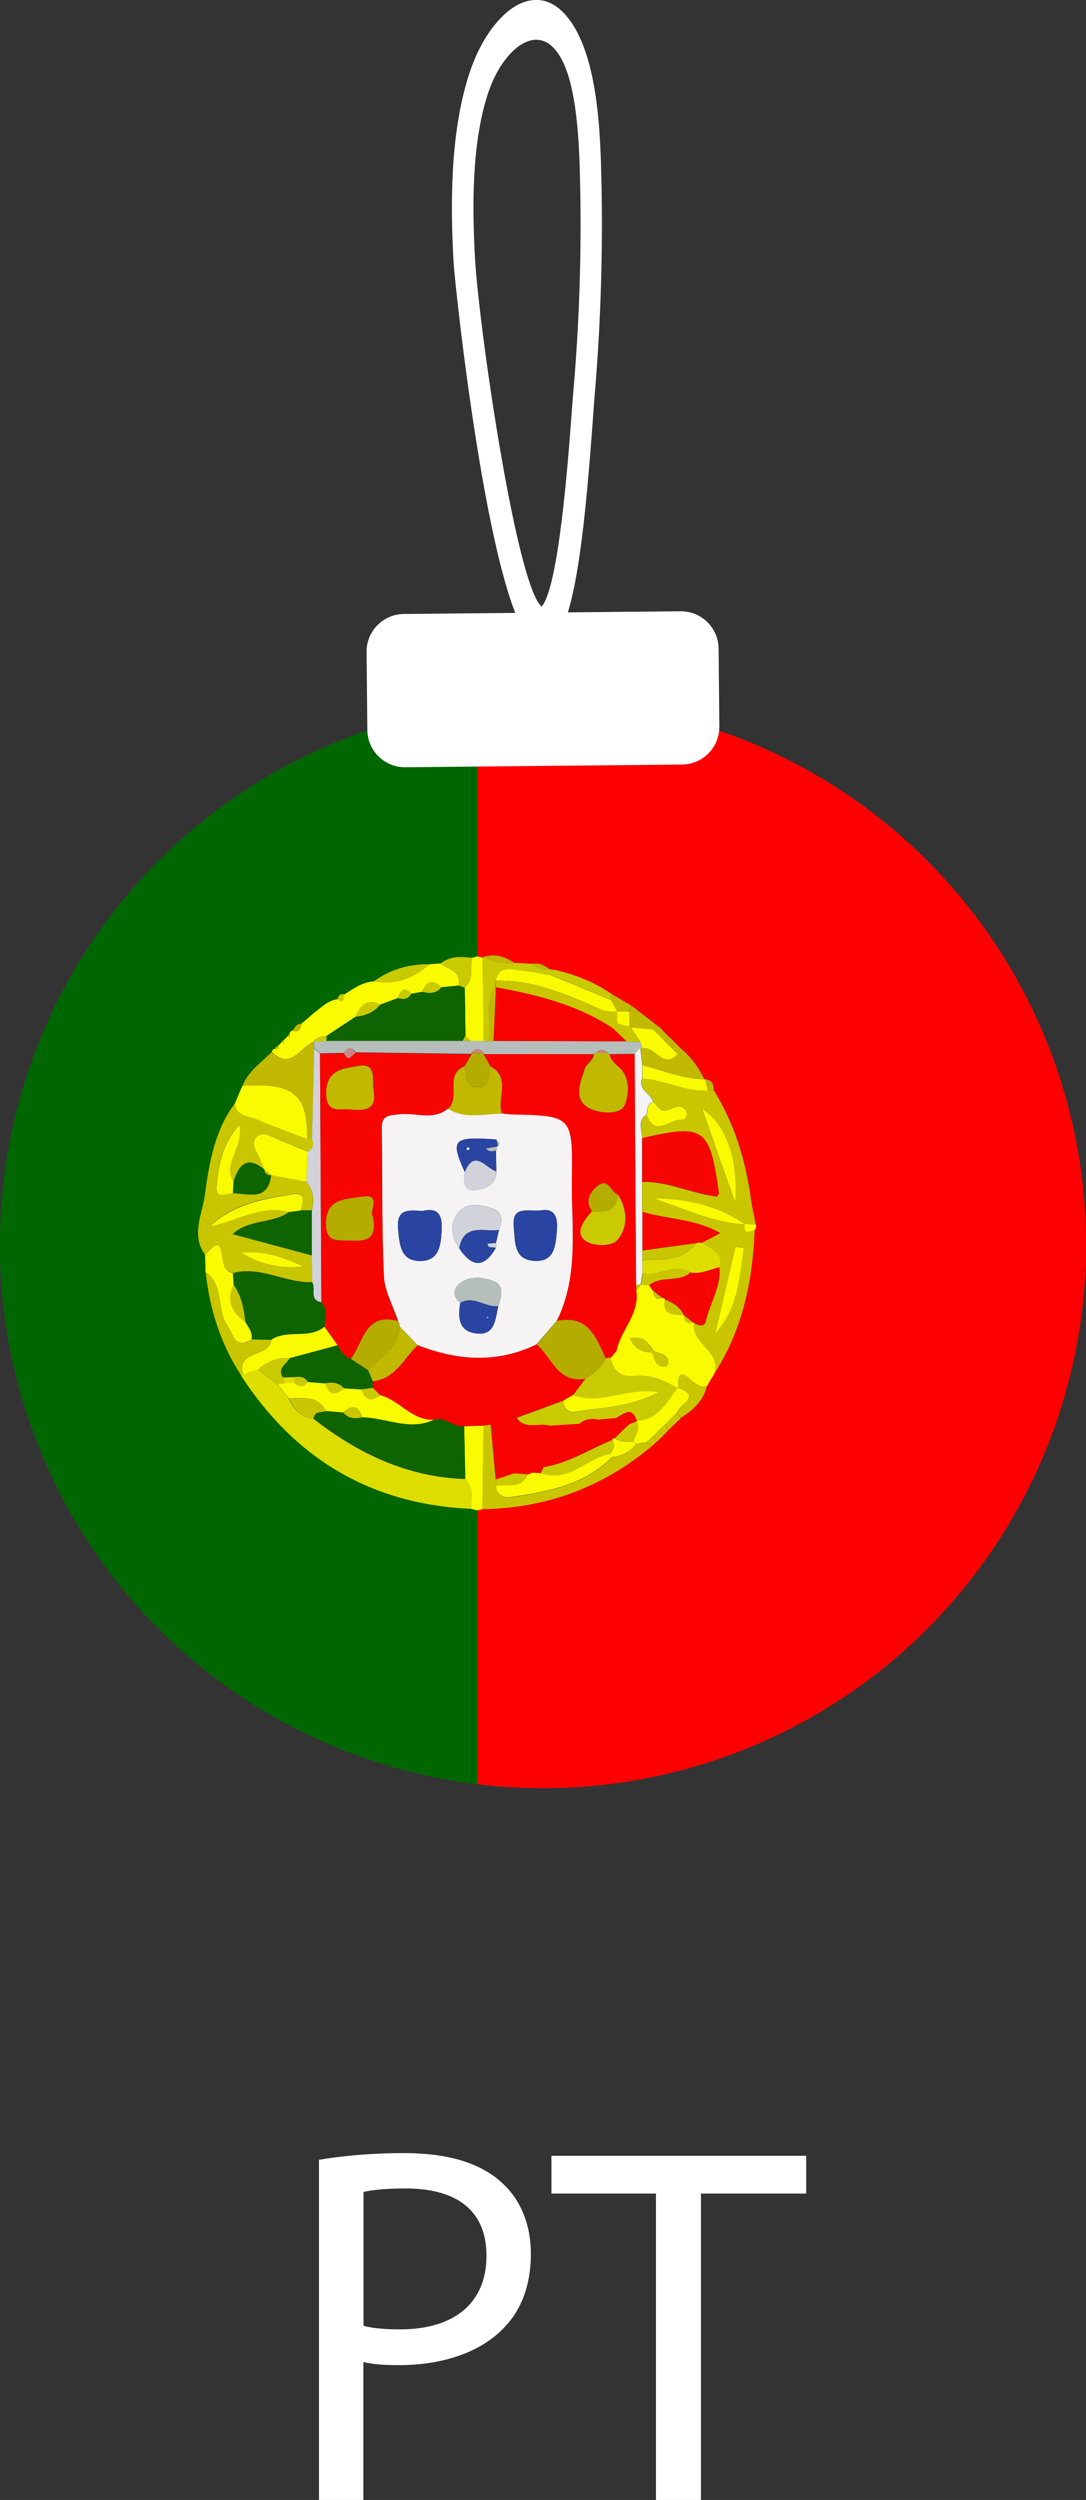 <?xml version="1.0" encoding="UTF-8"?>
<svg id="Calque_2" data-name="Calque 2" xmlns="http://www.w3.org/2000/svg" xmlns:xlink="http://www.w3.org/1999/xlink" viewBox="0 0 76.57 176.14">
  <rect x="0" y="0" width="76.57" height="176.14" fill="#333333" stroke="none"/>
  <defs>
    <style>
      .cls-1 {
        fill: #0d6400;
      }

      .cls-1, .cls-2, .cls-3, .cls-4, .cls-5, .cls-6, .cls-7, .cls-8, .cls-9, .cls-10, .cls-11, .cls-12, .cls-13, .cls-14, .cls-15, .cls-16, .cls-17, .cls-18 {
        stroke-width: 0px;
      }

      .cls-2 {
        fill: #fbfb00;
      }

      .cls-3 {
        fill: #c1b900;
      }

      .cls-4 {
        fill: #f5f3f4;
      }

      .cls-5 {
        fill: #dd0;
      }

      .cls-6 {
        fill: #caca02;
      }

      .cls-7 {
        fill: #fff;
      }

      .cls-8 {
        fill: #060;
      }

      .cls-9 {
        fill: #d08485;
      }

      .cls-19, .cls-14 {
        fill: #32544f;
      }

      .cls-10 {
        fill: #2a44a1;
      }

      .cls-11 {
        fill: #b6bebb;
      }

      .cls-12 {
        fill: #fe0000;
      }

      .cls-20 {
        clip-path: url(#clippath);
      }

      .cls-13 {
        fill: #c9c600;
      }

      .cls-15 {
        fill: #b5ac00;
      }

      .cls-16 {
        fill: #f80201;
      }

      .cls-17 {
        fill: #d1d2da;
      }

      .cls-18 {
        fill: #f60501;
      }
    </style>
    <clipPath id="clippath">
      <circle class="cls-14" cx="38.29" cy="87.7" r="38.29" transform="translate(-53.51 60.66) rotate(-50)"/>
    </clipPath>
  </defs>
  <g id="OBJECTS">
    <g>
      <g>
        <g>
          <circle class="cls-19" cx="38.29" cy="87.7" r="38.29" transform="translate(-53.51 60.66) rotate(-50)"/>
          <g class="cls-20">
            <g>
              <path class="cls-12" d="M33.66,47.73c22.98,0,45.95.02,68.93-.04,1.47,0,1.76.29,1.75,1.75-.06,24.97-.06,49.93,0,74.9,0,1.47-.29,1.76-1.75,1.75-22.98-.06-45.95-.04-68.93-.04,0-6.55,0-13.09,0-19.64.12-.03.23-.06.35-.09,4.51-.06,8.49-1.55,11.95-4.44.11-.1.21-.19.32-.29.14-.13.28-.27.43-.4.14-.15.28-.29.42-.44.21-.2.42-.41.63-.61.1-.06.18-.14.24-.24.85-.55,1.59-1.18,1.83-2.23.18-.3.36-.6.54-.9,1.98-3.09,2.7-6.52,2.84-10.13.11-.11.14-.23.07-.37-.12-.61-.26-1.21-.34-1.83-.37-2.73-1.17-5.31-2.63-7.66,0-.41-.13-.7-.59-.74l-.07-.02c-.4-.84-.93-1.58-1.66-2.16-.14-.14-.29-.29-.43-.43-.14-.14-.29-.29-.43-.43-.14-.14-.29-.28-.43-.42-.07-.1-.15-.18-.26-.25-.63-.49-1.26-.97-1.89-1.45-.5-.29-.99-.59-1.49-.88-1.2-.81-2.51-1.34-3.92-1.66-.14-.02-.28-.04-.42-.06-.36-.28-.74-.48-1.21-.38-.43-.02-.86-.04-1.29-.07-.65-.46-1.36-.64-2.14-.42l-.07.05c-.12-.03-.24-.07-.36-.1,0-6.55,0-13.1,0-19.65Z"/>
              <path class="cls-8" d="M33.67,106.41c0,6.55,0,13.09,0,19.64-15.11,0-30.22-.02-45.33.03-1.34,0-1.82-.1-1.82-1.68.07-25.01.07-50.01,0-75.02,0-1.58.48-1.69,1.82-1.68,15.11.05,30.22.03,45.33.03,0,6.55,0,13.1,0,19.65-.13.04-.26.08-.39.11-.78-.11-1.53-.13-2.2.39-.26.02-.53.04-.79.06-1.44-.03-2.75.36-3.92,1.2-.8.06-1.43.51-2.07.92-.29-.06-.43.09-.49.36-.68.1-1.14.58-1.65.97-.14.12-.27.23-.41.35-.16.13-.31.26-.47.39-.36-.03-.48.24-.63.49-.13.04-.2.13-.21.27l-.11.03-.03.11c-.1.1-.19.19-.29.29l-.11.03-.03.11c-.09.1-.19.19-.28.29l-.13.03-.03.13c-.14.01-.22.09-.24.22-.76.74-1.66,1.35-2.07,2.38-.18.41-.35.83-.53,1.24-1.43,1.9-1.83,4.18-2.12,6.43-.18,1.38-1,2.84.01,4.25,0,.41.02.81.03,1.22.29,2.62,1.07,5.07,2.52,7.29,3.82,5.87,9.19,9.07,16.23,9.38.14.04.29.07.43.11Z"/>
              <path class="cls-13" d="M50.31,76.79c1.46,2.35,2.25,4.93,2.63,7.66.08.61.23,1.22.34,1.83-.26-.01-.52-.02-.78-.04-1.95-1.3-4.13-1.79-6.43-1.81,2.11.7,4.14,1.69,6.41,1.84-.05.69.33.56.73.38-.14,3.6-.86,7.04-2.84,10.12.51-1.59-1.65-2.1-1.45-3.56.33.2.75.32.85-.13.28-1.28,1.09-2.43.95-3.8.29-1.08-.62-1.3-1.25-1.71.42-.22.84-.44,1.31-.69-1.76-1.01-3.71-.97-5.5-1.5,0-.7,0-1.4,0-2.1,1.84-.05,3.5.83,5.27,1.03.07-.11.15-.18.14-.23-.65-4.63-1.01-4.89-5.41-3.89,0-.57-.34-1.21.32-1.66.59,1.63,1.65.24,2.47.35.26.03.48-.35.29-.63-.53-.77-1.16.2-1.71-.05-.23-.11-.39-.37-.58-.57-.16-.6-1.09-.83-.77-1.65,1.57.08,3,.94,4.6.84.14,0,.28,0,.42-.03ZM49.5,78.12s-.09-.06-.14-.09c.05.03.09.06.14.09.78,2.2,1.56,4.41,2.33,6.61.19-3.25-.68-5.46-2.34-6.61ZM52.45,87.94c-.2-.04-.39-.07-.59-.11-.47,2.03-.95,4.06-1.42,6.08,1.61-1.76,1.68-3.9,2.01-5.98Z"/>
              <path class="cls-2" d="M48.92,93.21c-.2,1.47,1.96,1.97,1.45,3.57-.18.3-.36.6-.54.9-.46.08-.78-.17-1.1-.45-1-.9-.89-.03-.93.59-.98-.55-1.95-1.01-3.15-.87-.87.1-1.46-.37-1.58-1.3v.02c.12-.16.26-.32.39-.49.29-1.46,1.62-2.58,1.4-4.21.12-.16.24-.32.35-.48,0,0-.04.03-.04.03.19,0,.39.01.58.02.09.13.18.26.27.39.08.36.16.73.68.53.08-.02.14.02.18.09-.2,1.14.62,1.07,1.33,1.11h0c.05.37.14.69.64.5l.07.04ZM46,95.31c.14.46.22.98.86.99.09,0,.26-.16.26-.25,0-.65-.58-.67-1-.85-.39-.51-.72-1.16-1.7-.9.35.83.93.96,1.58,1.01Z"/>
              <path class="cls-13" d="M45.96,101.89c-3.46,2.89-7.44,4.38-11.95,4.44.03-1.96.05-3.93.08-5.89.17-.02.34-.04.51-.06l.35,3.87c0,.15,0,.3.01.45.08.6.49.87,1.03.8,2.62-.37,5.21-.86,7.2-2.83.68-.09,1.25-.36,1.66-.93.25-.04.5-.08.75-.12.12.09.24.19.35.28Z"/>
              <path class="cls-2" d="M34.09,100.44c-.03,1.96-.05,3.93-.08,5.89-.12.03-.23.06-.35.09-.14-.04-.29-.07-.43-.11-.05-.72.21-1.51-.43-2.1-.03-1.24-.05-2.48-.08-3.72.45-.01.91-.03,1.36-.04Z"/>
              <path class="cls-2" d="M33.27,67.49c.13-.03.26-.07.39-.11.12.03.24.06.37.1.03,1.96.05,3.91.08,5.87-.3,0-.6,0-.91,0-.13-.13-.25-.26-.38-.39-.02-1.12-.03-2.24-.05-3.37.67-.58.38-1.39.5-2.1Z"/>
              <path class="cls-6" d="M34.11,73.34c-.03-1.96-.05-3.91-.08-5.87,0,0,.07-.05.07-.05.67.39,1.39.47,2.14.42.43.02.86.04,1.29.07.34.33.76.4,1.21.38.14.02.28.04.42.06-.12.12-.24.23-.35.35-.67-.11-1.34-.24-2.02-.32-.72-.08-1.56-.4-1.83.71-.01.13-.03.26-.04.4-.8,1.21-.26,2.57-.44,3.85-.13.05-.25.05-.38,0Z"/>
              <path class="cls-3" d="M47.99,73.87c.73.59,1.26,1.33,1.66,2.16-1.52-.02-2.91-.62-4.36-.97-.05-.41-.09-.83-.14-1.24,0,0,.16.05.16.05.88-.23,1.45,1.54,2.47.39.07-.13.14-.26.21-.39Z"/>
              <path class="cls-2" d="M45.3,75.06c1.44.36,2.84.96,4.36.98,0,0,.07.02.07.02.06.26.11.51.17.77-1.6.1-3.03-.76-4.6-.84,0-.31,0-.62,0-.92Z"/>
              <path class="cls-13" d="M47.8,97.81c.04-.62-.07-1.49.93-.59.32.29.64.53,1.1.45-.24,1.05-.98,1.68-1.83,2.23-.08-.14-.16-.28-.24-.42.17-.56,1.78-1.1.03-1.69l.02.02Z"/>
              <path class="cls-6" d="M39.15,68.34c1.4.32,2.72.85,3.92,1.66,0,.15,0,.29,0,.44-1.42-.58-2.84-1.17-4.26-1.75.12-.12.24-.23.35-.35Z"/>
              <path class="cls-3" d="M44.56,70.89c.63.49,1.26.97,1.89,1.46-.13.07-.25.14-.38.21-.53-.05-1.06-.1-1.58-.15l-.12-.06c0-.36,0-.72,0-1.08.08-.11.15-.24.19-.37Z"/>
              <path class="cls-3" d="M36.24,67.84c-.75.05-1.48-.03-2.14-.42.79-.23,1.49-.04,2.14.42Z"/>
              <path class="cls-3" d="M43.06,70.44c0-.15,0-.29,0-.44.5.29.99.59,1.49.88-.04.13-.1.26-.19.37-.29,0-.57,0-.86,0h0c-.15-.27-.3-.54-.45-.82Z"/>
              <path class="cls-3" d="M38.74,68.29c-.45.01-.87-.05-1.21-.38.48-.1.86.11,1.21.38Z"/>
              <path class="cls-2" d="M52.5,86.24c.26.01.52.02.78.04.07.14.04.27-.07.37-.4.18-.78.31-.73-.38l.02-.03Z"/>
              <path class="cls-3" d="M49.9,76.82c-.06-.26-.11-.51-.17-.77.46.04.59.33.59.74-.14.02-.28.03-.42.03Z"/>
              <path class="cls-3" d="M47.57,73.44c.14.14.29.29.43.43-.07.13-.14.26-.21.39-.14-.14-.29-.28-.43-.42.07-.13.14-.27.21-.4Z"/>
              <path class="cls-3" d="M47.14,73.01c.14.14.29.29.43.43-.07.13-.14.27-.21.4-.14-.14-.29-.29-.43-.43.07-.13.14-.27.21-.4Z"/>
              <path class="cls-13" d="M47.76,100.15c-.21.2-.42.41-.63.61-.07-.14-.15-.28-.22-.42.14-.14.29-.29.43-.43.14.08.28.15.42.23Z"/>
              <path class="cls-3" d="M46.7,72.59c.14.14.29.28.43.42-.07.13-.14.27-.21.4-.14-.14-.28-.29-.42-.43.07-.13.14-.26.2-.4Z"/>
              <path class="cls-13" d="M47.13,100.76c-.14.15-.28.29-.42.44-.08-.14-.15-.28-.23-.42.14-.14.28-.29.43-.43l.22.42Z"/>
              <path class="cls-13" d="M46.71,101.2c-.14.13-.28.27-.43.4-.08-.14-.16-.27-.23-.4.14-.14.29-.28.43-.42.08.14.15.28.23.42Z"/>
              <path class="cls-13" d="M46.28,101.6c-.11.1-.21.19-.32.29-.12-.09-.24-.19-.35-.28.15-.14.29-.27.44-.41.08.14.16.27.23.41Z"/>
              <path class="cls-3" d="M46.45,72.34c.11.06.19.14.26.25-.07.13-.14.26-.2.39-.14-.14-.29-.28-.43-.43.13-.07.25-.14.38-.21Z"/>
              <path class="cls-13" d="M47.99,99.91c-.06.1-.14.18-.24.24-.14-.08-.28-.15-.42-.23.14-.15.28-.29.42-.44l.24.43Z"/>
              <path class="cls-13" d="M14.46,88.41c-1.01-1.4-.19-2.87-.01-4.25.3-2.24.69-4.53,2.12-6.43.11.95.99.88,1.58,1.14,1.15.5,2.34.92,3.52,1.37h.17s.17,0,.17,0c.1.37.13.72-.31.9-.83-.35-1.67-.7-2.5-1.05-.39-.17-.82-.35-1.14.05-.31.38-.1.77.11,1.15.2.35.32.75.48,1.12-1.24-1.04-1.81-.33-2.19.85-.83-1.31.75-2.39.4-4.02-1.23,1.39-1.43,2.84-1.6,4.26-.12,1.02.65.59,1.15.55,1.11.04,2.47.61,2.7-1.26l2.48.45c.51.6.57,1.3.39,2.03-.26,0-.52,0-.78,0,.09-.52.43-1.3-.55-1.15-2.09.32-4.19.7-5.83,2.25,1.87-.35,3.57-1.53,5.59-1-1.17.86-2.83.5-4,1.57,1.92.52,3.75,1.01,5.58,1.5.01.63.02,1.26.04,1.89-1.9.09-3.65-1.17-5.6-.64-.58-.15-.69-.6-.75-1.12-.17-1.57-.74-.63-1.22-.18ZM16.99,88.26c1.36.81,2.81,1.17,4.37.96-1.38-.67-2.81-1.13-4.37-.96Z"/>
              <path class="cls-5" d="M32.8,104.2c.64.6.38,1.38.43,2.11-7.04-.31-12.41-3.51-16.23-9.38,0,0,.13-.11.13-.11.35-.11.69-.22,1.04-.34.46.35.93.71,1.39,1.06.27.33.54.66.81,1,.33.77.84,1.31,1.71,1.41,3.15,2.46,6.62,4.12,10.7,4.26Z"/>
              <path class="cls-2" d="M24.29,70.06c.64-.41,1.27-.86,2.07-.92,1.51.27,2.8-.21,3.92-1.2.26-.02.53-.04.79-.06.52.44,1.48.52,1.26,1.56-.41.04-.81.08-1.22.12-.62-.6-1.05-.43-1.35.32-.26.05-.52.09-.78.14-.54-.61-.74-.17-.93.3-.41.15-.83.31-1.24.46-.95-.46-1.41.07-1.75.86-.69.45-1.38.9-2.06,1.36-.37,0-.7.07-.91.42l.03-.02c-.95.36-1.59,2.04-2.95.71.02-.13.1-.21.24-.22.08,0,.16-.02.24-.03-.03-.04-.05-.09-.08-.13.09-.1.19-.19.28-.29,0,0,.17.03.17.03l-.03-.17c.1-.1.19-.19.29-.29,0,0,.17.03.17.03l-.03-.17c0-.14.08-.23.21-.27.47.18.57-.13.63-.49.16-.13.31-.26.47-.39.14-.12.27-.23.41-.35.51-.39.97-.87,1.65-.97.53.37.4-.14.49-.36Z"/>
              <path class="cls-2" d="M21.66,80.25c-1.17-.45-2.36-.87-3.52-1.37-.59-.26-1.47-.2-1.58-1.14.18-.41.35-.83.53-1.24,3.61-.23,4.61.6,4.56,3.75Z"/>
              <path class="cls-3" d="M21.66,80.25c.04-3.16-.96-3.98-4.56-3.75.41-1.03,1.31-1.64,2.07-2.38,1.36,1.33,2-.35,2.95-.71.01.16.02.31.03.47-.05,2.13-.1,4.25-.15,6.38h-.17s-.17,0-.17,0Z"/>
              <path class="cls-2" d="M14.46,88.41c.48-.45,1.05-1.4,1.22.18.06.52.17.97.75,1.12.02.27.03.54.05.8-.54,1.13-.14,1.97.83,2.63.22.38.54.73.44,1.22-1.23.76-1.3-.36-1.74-1.01-.76-1.14-.19-2.82-1.52-3.72,0-.41-.02-.81-.03-1.22Z"/>
              <path class="cls-13" d="M14.49,89.64c1.33.9.76,2.57,1.52,3.72.43.65.51,1.77,1.74,1.01.46,0,.92.02,1.38.03-.12,1.25-2.47.67-1.98,2.42,0,0-.13.11-.13.11-1.46-2.22-2.23-4.67-2.52-7.29Z"/>
              <path class="cls-6" d="M30.28,67.94c-1.13.99-2.41,1.47-3.92,1.2,1.17-.84,2.48-1.22,3.92-1.2Z"/>
              <path class="cls-6" d="M32.33,69.44c.23-1.04-.73-1.12-1.26-1.56.66-.52,1.42-.5,2.2-.39-.12.71.17,1.52-.5,2.1-.15-.05-.29-.1-.44-.15Z"/>
              <path class="cls-3" d="M21.27,72.13c-.07.35-.16.66-.63.49.15-.24.28-.51.63-.49Z"/>
              <path class="cls-6" d="M24.29,70.06c-.09.22.04.73-.49.36.05-.27.19-.42.49-.36Z"/>
              <path class="cls-3" d="M19.57,73.73s.05.09.08.13c-.08,0-.16.02-.24.03,0,0,.03-.13.03-.13l.13-.03Z"/>
              <polygon class="cls-3" points="20 73.31 20.02 73.48 19.85 73.45 19.88 73.33 20 73.31"/>
              <polygon class="cls-3" points="20.42 72.88 20.45 73.05 20.28 73.02 20.31 72.91 20.42 72.88"/>
              <path class="cls-3" d="M22.15,71.39c-.14.12-.27.23-.41.35.14-.12.27-.23.41-.35Z"/>
              <path class="cls-18" d="M45.28,80.18c4.4-1,4.76-.74,5.41,3.89,0,.05-.07.12-.14.23-1.77-.2-3.43-1.08-5.27-1.03,0-1.03,0-2.06,0-3.09Z"/>
              <path class="cls-18" d="M46.03,90.93c-.09-.13-.18-.26-.27-.39.84-.72,2.08-.15,2.91-.9.73.15,1.37-.21,2.05-.37.14,1.38-.67,2.53-.95,3.8-.1.44-.53.33-.85.13,0,0-.07-.04-.07-.04-.21-.17-.43-.34-.64-.51h0c-.26-.59-.77-.87-1.33-1.11-.03-.08-.09-.11-.18-.09-.23-.18-.45-.36-.68-.53Z"/>
              <path class="cls-18" d="M45.29,85.38c1.79.54,3.74.49,5.5,1.5-.47.25-.89.47-1.31.69-.13-.03-.26-.03-.39.03-1.27.17-2.53.35-3.8.52,0-.91,0-1.82,0-2.74Z"/>
              <path class="cls-4" d="M45.29,85.38c0,.91,0,1.82,0,2.73,0,.22,0,.44,0,.66,0,.31,0,.63,0,.94-.04.27-.08.54-.12.8,0,0,.04-.03.04-.03-.12.03-.25.04-.37.03-.03-5.42-.06-10.84-.1-16.26.14-.14.27-.29.4-.43.05.41.09.83.14,1.24,0,.31,0,.61,0,.92-.32.82.61,1.05.77,1.65-.45.14-.39.55-.46.89-.67.44-.33,1.08-.32,1.66,0,1.03,0,2.06,0,3.09,0,.7,0,1.4,0,2.1Z"/>
              <path class="cls-5" d="M45.3,89.72c0-.31,0-.63,0-.94,1.36-.08,2.8.11,3.79-1.18.13-.05.25-.06.39-.03.63.41,1.54.63,1.25,1.71-.68.15-1.32.52-2.05.37-1.14-.71-2.25.36-3.38.07Z"/>
              <path class="cls-2" d="M49.5,78.12c1.66,1.14,2.53,3.36,2.34,6.61-.78-2.2-1.56-4.41-2.33-6.61h0Z"/>
              <path class="cls-2" d="M52.45,87.94c-.33,2.07-.39,4.21-2.01,5.98.47-2.03.95-4.06,1.42-6.08.2.04.39.07.59.11Z"/>
              <path class="cls-2" d="M52.48,86.27c-2.27-.15-4.3-1.14-6.41-1.84,2.31.02,4.48.5,6.43,1.81,0,0-.02.03-.02.03Z"/>
              <path class="cls-2" d="M45.61,78.53c.07-.34,0-.75.46-.89.19.19.35.46.58.57.55.25,1.18-.72,1.71.05.19.27-.03.66-.29.63-.82-.11-1.88,1.28-2.47-.35Z"/>
              <path class="cls-2" d="M49.5,78.11s-.09-.06-.14-.09c.05.03.09.06.14.09,0,0,0,0,0,0Z"/>
              <path class="cls-16" d="M44.75,74.25c.03,5.42.06,10.84.1,16.27,0,.15.01.3.02.45.22,1.63-1.11,2.75-1.4,4.21-.14.16-.27.32-.41.49,0,0,.01-.02.01-.02-.13,0-.25.03-.37.07-.68-1.5-1.27-3.1-3.45-2.65,1.59-3.21,1.02-6.66,1.06-10.02.06-4.43.02-4.43-4.3-4.51-.21,0-.42-.04-.63-.07-.4-1.09.68-2.53-.82-3.35-.16-.28-.33-.56-.49-.85,2.6,0,5.2,0,7.8,0-.07.44-.55.7-.64,1-.31.93-.85,2.16.24,2.78.69.39,2.18.53,2.53-.15.31-.61.47-1.94-.34-2.67-.33-.3-.61-.53-.7-.95.59,0,1.18-.01,1.77-.02ZM43.57,84.17c-.52-.13-.67-1.28-1.47-.59-.53.46-.87,1.05-.36,1.76-.5.59-1.18,1.39-.59,1.97.54.54,1.95.53,2.36.07.76-.86.75-2.12.06-3.21Z"/>
              <path class="cls-6" d="M42.7,95.72c.12-.05.24-.07.37-.07.12.93.71,1.41,1.58,1.3,1.2-.14,2.17.32,3.15.87,0,0-.02-.02-.02-.02-.79.99-1.35,2.26-2.88,2.32-.35-1.08-.93-.49-1.47-.2-.41.04-.82.07-1.23.11-.5-.1-.98-.05-1.38.31-.68.04-1.36.08-2.04.12-.77-.25-1.74.33-2.35-.56l3.3-1.21c0,.53.31.87.78.79,1.9-.3,3.87-.32,5.94-1.38-2.27-.37-4.13.95-6.05.2.29-.38.58-.77.87-1.15.57-.38,1.12-.77,1.43-1.42Z"/>
              <path class="cls-13" d="M45.3,89.72c1.13.29,2.24-.78,3.38-.07-.83.75-2.07.18-2.91.9-.19,0-.39-.01-.58-.02.04-.27.08-.54.12-.8Z"/>
              <path class="cls-13" d="M45.99,95.31c-.64-.05-1.23-.18-1.58-1.01.98-.26,1.3.39,1.7.9l-.12.11Z"/>
              <path class="cls-13" d="M46.11,95.2c.42.18.99.2,1,.85,0,.09-.17.25-.26.25-.64-.01-.72-.53-.86-.99,0,0,.12-.11.12-.11Z"/>
              <path class="cls-13" d="M46.88,91.56c.56.23,1.08.52,1.33,1.11-.72-.05-1.54.03-1.33-1.11Z"/>
              <path class="cls-13" d="M46.03,90.93c.23.18.45.36.68.53-.52.2-.6-.17-.68-.53Z"/>
              <path class="cls-13" d="M48.21,92.66c.21.17.43.34.64.51-.5.19-.59-.13-.64-.51Z"/>
              <path class="cls-6" d="M43.06,95.67c.14-.16.27-.32.41-.49-.14.16-.27.32-.41.49Z"/>
              <path class="cls-13" d="M44.87,90.97c0-.15-.01-.3-.02-.45.13,0,.25,0,.37-.03-.12.16-.24.32-.35.48Z"/>
              <path class="cls-16" d="M42.21,100.02c.41-.04.82-.07,1.23-.11.31.15.62.29.93.44-.34.33-.68.66-1.02.98-.1-.02-.16.02-.17.12-1.61.64-3.08,1.64-4.84,1.91-.27.13-.53.26-.8.39-.1.06-.2.1-.31.14-.32-.02-.64-.05-.96-.07-.96-.01-1.33-.53-1.31-1.45.01-.68.1-1.39-.35-1.99-.17.02-.34.04-.51.06-.45.01-.91.03-1.36.04-.77.15-1.34-.71-2.14-.44-1.57.09-2.43-1.39-3.8-1.73-.17-.17-.34-.34-.51-.52,0-.16,0-.32,0-.48,1.59-.17,2.18-1.6,3.16-2.54,2.81,1.09,5.61,1.31,8.4-.06,1.06.92,1.48,2.77,3.43,2.42-.29.38-.58.77-.87,1.15-.22.13-.45.26-.67.39-1.1.4-2.2.81-3.3,1.21-.14,0-.27-.02-.4,0-.05,0-.13.13-.11.16.77,1.41,1.85.71,2.87.4.68-.04,1.36-.08,2.04-.12.49.04.98.04,1.38-.31Z"/>
              <path class="cls-2" d="M37.22,103.89c.11-.03.21-.08.31-.14.2.01.4.02.59.03,1.95.72,3.22-1.04,4.89-1.35.06.07.12.15.17.22-1.99,1.98-4.58,2.46-7.2,2.83-.54.08-.95-.2-1.03-.8.78-.18,1.8.29,2.26-.8Z"/>
              <path class="cls-2" d="M44.9,100.11c1.53-.06,2.09-1.33,2.88-2.32,1.75.59.14,1.13-.03,1.69-.14.15-.28.29-.42.44-.14.14-.29.29-.43.43-.14.14-.28.29-.43.43-.14.14-.29.28-.43.42-.15.14-.29.27-.44.41-.25.04-.5.08-.75.12-.06-.06-.11-.13-.17-.19.1-.46.51-.87.2-1.39v-.04Z"/>
              <path class="cls-18" d="M34.6,100.38c.44.61.36,1.31.35,1.99-.02.92.35,1.44,1.31,1.45-.44.14-.87.29-1.31.43l-.35-3.87Z"/>
              <path class="cls-6" d="M34.95,104.24c.44-.14.87-.29,1.31-.43.32.02.64.05.96.07-.46,1.09-1.47.62-2.26.8,0-.15,0-.3-.01-.45Z"/>
              <path class="cls-2" d="M44.85,101.73c-.41.57-.99.84-1.66.93-.06-.07-.11-.15-.17-.22.19-.3.43-.6.15-.98.01-.1.07-.15.17-.12.41.29.88.25,1.34.21.06.06.11.12.17.19Z"/>
              <path class="cls-1" d="M30.59,100.03c.8-.27,1.36.59,2.14.44.03,1.24.05,2.48.08,3.72-4.08-.14-7.55-1.8-10.7-4.26.06-.58.56-.41.89-.53.41.04.81.07,1.22.11.36.47.84.43,1.34.34,1.68.03,3.33.99,5.04.17Z"/>
              <path class="cls-1" d="M32.33,69.44c.15.05.29.1.44.15.02,1.12.03,2.24.05,3.37-.07.13-.14.26-.2.38-3.2,0-6.41,0-9.61,0,.01-.11.01-.23,0-.34.69-.45,1.38-.9,2.06-1.36.69-.07,1.29-.31,1.75-.86.41-.15.83-.31,1.24-.46.37.09.72.12.93-.3.26-.05.52-.09.78-.14.5.11.99.16,1.35-.32.41-.04.81-.08,1.22-.12Z"/>
              <path class="cls-11" d="M23.01,73.34c3.2,0,6.41,0,9.61,0,.19,0,.39,0,.58,0,.3,0,.6,0,.91,0,.13.05.25.05.38,0,0,0,.16.04.16.04,0,0,.16-.04.16-.04,3.12,0,6.24.02,9.36.03.33.02.67.04,1,.06.05.15.1.29.14.44,0,0-.16-.05-.16-.05-.13.15-.27.29-.4.43-.59,0-1.18.01-1.77.02,0,0-.16-.1-.16-.1-.25-.25-.5-.24-.75,0-.08,0-.14.04-.18.1-2.6,0-5.2,0-7.8,0,0,0,0-.09,0-.09-.29-.36-.57-.37-.85,0,0,0,.02.07.02.07-2.72-.04-5.44-.07-8.15-.11-.3-.34-.59-.36-.85.04-.56.01-1.13.02-1.69.03-.14-.12-.27-.24-.41-.37-.01-.16-.02-.31-.03-.47,0,0-.03.02-.03.02.3-.03.61-.06.91-.08Z"/>
              <path class="cls-6" d="M33.2,73.34c-.19,0-.39,0-.58,0,.07-.13.14-.25.2-.38.13.13.25.26.38.39Z"/>
              <path class="cls-2" d="M43.06,70.44c.15.27.3.55.45.82-.76.15-1.37-.26-2.02-.53-2.09-.89-4.21-1.7-6.54-1.64.27-1.11,1.11-.79,1.83-.71.68.08,1.34.21,2.02.32,1.42.58,2.84,1.16,4.26,1.75Z"/>
              <path class="cls-13" d="M34.96,69.09c2.33-.06,4.45.75,6.54,1.64.65.27,1.26.68,2.02.53,0,0,0,0,0,0,0,.28,0,.57.01.85-.11.11-.22.22-.32.34-2.5-1.66-5.34-2.35-8.23-2.88l-.04-.08c.01-.13.02-.26.04-.4Z"/>
              <path class="cls-3" d="M34.8,73.34l-.16.04s-.16-.04-.16-.04c.17-1.28-.36-2.64.44-3.85,0,0,.04.08.04.08-.05,1.26-.1,2.52-.16,3.78Z"/>
              <path class="cls-2" d="M45.31,73.87c-.05-.15-.1-.29-.14-.44-.23-.34-.45-.69-.68-1.03.53.05,1.06.1,1.58.15.14.14.29.28.43.43.14.14.28.29.42.43.14.14.29.29.43.43.14.14.29.28.43.42-1.03,1.15-1.59-.62-2.47-.39Z"/>
              <path class="cls-13" d="M44.49,72.4c.23.34.45.69.68,1.03-.33-.02-.67-.04-1-.06-.32-.31-.65-.62-.97-.93.11-.11.22-.22.32-.33.28.08.57.15.85.23l.12.06Z"/>
              <path class="cls-2" d="M44.37,72.34c-.28-.08-.57-.15-.85-.23,0-.28,0-.57-.01-.85.29,0,.57,0,.86,0,0,.36,0,.72,0,1.08Z"/>
              <path class="cls-1" d="M19.12,94.4c-.46,0-.92-.02-1.38-.03.09-.49-.23-.84-.44-1.22-.11-.93-.27-1.84-.83-2.63-.02-.27-.03-.54-.05-.8,1.95-.54,3.7.72,5.6.64.28.44-.26,1.24.64,1.39.46.53.31,1.14.22,1.73-1.11.9-2.62.15-3.76.92Z"/>
              <path class="cls-1" d="M21.99,88.46c-1.83-.49-3.65-.98-5.58-1.5,1.18-1.07,2.84-.72,4-1.57.26-.03.53-.07.79-.1.26,0,.52,0,.78,0,0,1.06,0,2.12,0,3.18Z"/>
              <path class="cls-17" d="M21.99,88.46c0-1.06,0-2.12,0-3.18.18-.74.12-1.43-.39-2.03.03-.7.06-1.4.09-2.1.44-.19.42-.53.31-.9.05-2.13.1-4.25.15-6.38.14.12.27.24.41.37.03,5.84.07,11.67.1,17.51-.89-.15-.36-.96-.64-1.39-.01-.63-.02-1.26-.04-1.89Z"/>
              <path class="cls-2" d="M21.69,81.15c-.03.7-.06,1.4-.09,2.1-.83-.15-1.65-.3-2.48-.45,0,0,0,0,0,0-.16-.13-.31-.26-.47-.39h0c-.16-.37-.29-.76-.48-1.11-.21-.38-.42-.77-.11-1.15.32-.4.75-.22,1.14-.05.83.36,1.66.7,2.5,1.05Z"/>
              <path class="cls-2" d="M21.2,85.29c-.26.03-.53.07-.79.1-2.02-.54-3.71.65-5.59,1,1.64-1.54,3.74-1.92,5.83-2.25.99-.15.65.63.55,1.15Z"/>
              <path class="cls-2" d="M16.42,84.06c-.5.04-1.27.47-1.15-.55.17-1.42.37-2.87,1.6-4.26.34,1.63-1.23,2.71-.4,4.02-.01.26-.03.53-.04.79Z"/>
              <path class="cls-1" d="M16.42,84.06c.01-.26.03-.53.04-.79.38-1.19.94-1.89,2.19-.85,0,0,0,0,0,0,.03.28.2.4.47.39,0,0,0,0,0,0-.23,1.86-1.59,1.29-2.7,1.26Z"/>
              <path class="cls-2" d="M16.99,88.26c1.56-.17,2.99.3,4.37.96-1.56.21-3.01-.15-4.37-.96Z"/>
              <path class="cls-2" d="M30.59,100.03c-1.71.81-3.36-.15-5.04-.17-.27-.83-.72-.91-1.34-.34-.41-.04-.81-.07-1.22-.11-.59-1.11-1.63-.9-2.61-.88-.27-.33-.54-.66-.81-1,.17-.03.34-.07.51-.1.22,0,.44,0,.67,0,.34.31.66.33.95-.07.41.03.82.06,1.23.1.26.83.72.89,1.34.35.41.03.82.05,1.22.08.24.78.67.9,1.31.41,1.37.34,2.23,1.81,3.8,1.73Z"/>
              <path class="cls-2" d="M19.12,94.4c1.14-.77,2.65-.01,3.76-.92.31.44.62.87.93,1.31-1.13.3-2.25.6-3.38.91-.87-.09-1.6.24-2.24.79-.35.11-.69.22-1.04.34-.49-1.75,1.86-1.17,1.98-2.42Z"/>
              <path class="cls-13" d="M20.39,98.54c.97-.02,2.01-.24,2.61.88-.33.13-.83-.04-.89.53-.88-.1-1.39-.64-1.71-1.41Z"/>
              <path class="cls-6" d="M18.18,96.48c.65-.55,1.37-.87,2.24-.79-.2.43-.9.69-.47,1.35.03.14.07.27.13.4-.17.03-.34.07-.51.1-.46-.35-.93-.71-1.39-1.06Z"/>
              <path class="cls-6" d="M26.81,70.78c-.45.55-1.06.79-1.75.86.33-.79.8-1.32,1.75-.86Z"/>
              <path class="cls-6" d="M31.11,69.56c-.36.48-.85.43-1.35.32.3-.75.73-.93,1.35-.32Z"/>
              <path class="cls-6" d="M28.98,70.02c-.21.42-.56.4-.93.3.19-.47.39-.92.93-.3Z"/>
              <path class="cls-6" d="M23.01,73.34c-.3.03-.61.06-.91.08.2-.35.53-.43.91-.42.02.11.02.23,0,.34Z"/>
              <path class="cls-13" d="M16.47,90.52c.56.79.72,1.7.83,2.63-.97-.66-1.37-1.49-.83-2.63Z"/>
              <path class="cls-13" d="M49.09,87.59c-.98,1.29-2.43,1.1-3.79,1.18,0-.22,0-.44,0-.66,1.27-.17,2.53-.35,3.8-.52Z"/>
              <path class="cls-4" d="M37.84,94.71c-2.79,1.37-5.59,1.15-8.4.06-.42-.44-.84-.87-1.26-1.31,0-.14-.04-.27-.11-.39-.35-1.06-.96-2.11-1-3.18-.16-3.46-.09-6.94-.15-10.41-.01-.95.58-.9,1.25-.98,1.14-.14,2.37.47,3.42-.4,1.21.77,2.53.34,3.8.35.21.02.42.06.63.07,4.31.09,4.36.09,4.3,4.51-.05,3.37.53,6.81-1.06,10.02-.47.55-.95,1.09-1.42,1.64ZM35.12,80.72c.04-.05.12-.14.1-.16-.06-.1-.15-.19-.23-.28-3.06-.21-3.26-.01-2.22,2.3-.12.58-.12,1.27.58,1.27.76,0,1.6-.27,1.65-1.32-.01-.49-.02-.99-.03-1.48.09-.07.1-.16.03-.25,0,0,.13-.07.13-.07ZM34.97,87.58c.07-.31.14-.62.21-.93.33-.68.24-1.29-.52-1.52-.8-.25-1.76-.43-2.35.31-.6.75-.56,1.69.07,2.51.87,1.32,1.73,1.42,2.58-.03.05-.11.05-.23.01-.34ZM35.13,92.02c.23-.69.49-1.47-.42-1.79-.72-.25-1.57-.34-2.24.15-.53.38-.58.94-.02,1.43-.15.96-.14,1.95,1.06,2.13,1.43.22,1.41-1,1.63-1.92ZM38.04,85.29c-.97.05-1.96-.31-1.82,1.16.1,1.08,0,2.29,1.42,2.39,1.46.11,1.53-1.06,1.62-2.17.09-1.12-.32-1.56-1.23-1.37ZM29.8,85.32c-.98-.07-1.88-.19-1.73,1.3.11,1.13.19,2.25,1.6,2.22,1.28-.02,1.41-1.08,1.47-2.14.06-1.05-.19-1.65-1.34-1.39Z"/>
              <path class="cls-15" d="M37.84,94.71c.47-.55.95-1.09,1.42-1.64,2.18-.46,2.77,1.15,3.45,2.65-.31.64-.86,1.04-1.43,1.42-1.96.34-2.37-1.5-3.43-2.42Z"/>
              <path class="cls-3" d="M41.88,74.28c.05-.06.11-.1.19-.1.25,0,.5,0,.75,0,0,0,.16.1.16.1.09.43.37.66.7.95.8.73.64,2.06.34,2.67-.35.69-1.84.54-2.53.15-1.09-.62-.55-1.85-.24-2.78.1-.29.58-.55.64-1Z"/>
              <path class="cls-3" d="M35.39,78.47c-1.28-.01-2.6.42-3.8-.35.92-.79-.28-2.41,1.17-2.99.09.59.03,1.4.8,1.47.98.08.87-.83,1.01-1.47,1.5.82.42,2.26.82,3.35Z"/>
              <path class="cls-6" d="M43.57,84.17c.69,1.09.71,2.35-.06,3.21-.41.46-1.82.47-2.36-.07-.59-.58.09-1.39.59-1.97.92.1,1.73.03,1.82-1.17Z"/>
              <path class="cls-15" d="M43.57,84.17c-.09,1.2-.91,1.26-1.82,1.17-.52-.72-.17-1.31.36-1.76.8-.68.95.46,1.47.59Z"/>
              <path class="cls-15" d="M34.57,75.12c-.14.63-.03,1.55-1.01,1.47-.77-.07-.71-.87-.8-1.47.17-.28.33-.57.5-.85,0,0-.02-.07-.02-.07.28,0,.57,0,.85,0,0,0,0,.09,0,.09.16.28.33.56.49.85Z"/>
              <path class="cls-2" d="M39.73,98.68c.22-.13.45-.26.67-.39,1.92.75,3.78-.57,6.05-.2-2.07,1.07-4.05,1.08-5.94,1.38-.47.07-.78-.27-.78-.79Z"/>
              <path class="cls-18" d="M38.78,100.45c-1.02.31-2.1,1-2.87-.4-.01-.03.07-.15.11-.16.13-.02.27,0,.4,0,.61.89,1.58.31,2.35.56Z"/>
              <path class="cls-18" d="M44.36,100.35c-.31-.15-.62-.29-.93-.44.54-.29,1.12-.88,1.47.2,0,0-.02.04-.02.04-.18.07-.35.13-.53.2Z"/>
              <path class="cls-18" d="M42.21,100.02c-.41.35-.89.35-1.38.31.4-.36.88-.4,1.38-.31Z"/>
              <path class="cls-1" d="M19.95,97.04c-.43-.66.27-.92.47-1.35,1.13-.3,2.25-.6,3.38-.91.23.4.45.81.93.96.41.27.82.53,1.22.8.11.26.21.51.32.77,0,.16,0,.32,0,.48-.27.04-.53.07-.8.11-.41-.03-.82-.05-1.23-.08-.37-.41-.83-.46-1.34-.35-.41-.03-.82-.06-1.23-.1-.2-.36-.53-.39-.89-.35-.28,0-.57.01-.85.02Z"/>
              <path class="cls-3" d="M26.28,97.31c-.11-.26-.21-.51-.32-.77.89-.92,2.13-1.58,2.22-3.07.42.44.84.87,1.26,1.31-.98.94-1.56,2.37-3.16,2.54Z"/>
              <path class="cls-6" d="M43.17,101.46c.27.38.03.67-.15.98-1.67.31-2.94,2.07-4.89,1.35.07-.14.14-.28.2-.42,1.76-.27,3.23-1.26,4.84-1.91Z"/>
              <path class="cls-6" d="M44.36,100.35c.18-.07.35-.13.53-.2.3.52-.1.93-.2,1.39-.47.04-.93.09-1.34-.21.34-.33.68-.66,1.02-.98Z"/>
              <path class="cls-6" d="M25.48,97.89c.27-.04.53-.07.8-.11.17.17.34.34.51.52-.63.5-1.07.37-1.31-.41Z"/>
              <path class="cls-18" d="M38.33,103.37c-.07.14-.13.28-.2.42-.2-.01-.4-.02-.6-.03.27-.13.53-.26.8-.39Z"/>
              <path class="cls-13" d="M24.21,99.52c.62-.57,1.07-.49,1.34.34-.5.09-.98.13-1.34-.34Z"/>
              <path class="cls-18" d="M24.74,95.74c-.49-.15-.71-.55-.93-.96-.31-.44-.62-.87-.93-1.31.09-.6.25-1.2-.22-1.73-.03-5.84-.07-11.67-.1-17.51.56-.01,1.13-.02,1.69-.03.32.72.57.11.85-.04,2.72.04,5.44.07,8.15.11-.17.28-.33.57-.5.85-1.46.58-.25,2.2-1.17,2.99-1.05.87-2.28.26-3.42.4-.67.08-1.26.02-1.25.98.05,3.47,0,6.94.15,10.41.05,1.07.65,2.12,1,3.18-2.33-.64-2.43,1.5-3.33,2.66ZM26.28,85.71c-.28-.32.69-1.66-.8-1.38-1.07.2-2.52.05-2.49,1.94.02,1.27.78,1.12,1.55,1.14,1.05.03,2.13.1,1.74-1.69ZM24.66,78.16c.99.08,1.93.11,1.68-1.34-.13-.75.27-1.98-1.11-1.72-.96.18-2.24.23-2.23,1.91,0,1.44.9,1.1,1.66,1.14Z"/>
              <path class="cls-16" d="M43.2,72.44c.32.31.65.62.97.93-3.12,0-6.24-.02-9.36-.03.05-1.26.1-2.52.16-3.78,2.9.53,5.73,1.23,8.23,2.88Z"/>
              <path class="cls-9" d="M25.1,74.16c-.28.15-.53.76-.85.04.26-.4.55-.38.85-.04Z"/>
              <path class="cls-9" d="M34.09,74.19c-.28,0-.57,0-.85,0,.28-.37.57-.37.85,0Z"/>
              <path class="cls-9" d="M42.82,74.18c-.25,0-.5,0-.75,0,.25-.23.5-.24.75,0Z"/>
              <path class="cls-13" d="M19.11,82.8c-.27,0-.44-.11-.47-.39.16.13.31.26.47.39Z"/>
              <path class="cls-6" d="M22.92,97.47c.51-.11.97-.06,1.34.35-.62.54-1.08.48-1.34-.35Z"/>
              <path class="cls-6" d="M20.81,97.02c.36-.05.69-.01.89.35-.29.4-.61.38-.95.07.03-.14.05-.28.06-.42Z"/>
              <path class="cls-5" d="M20.81,97.02c0,.14-.02.28-.06.42-.22,0-.45,0-.67,0-.06-.13-.1-.26-.13-.39.28,0,.57-.01.85-.02Z"/>
              <path class="cls-10" d="M38.04,85.29c.91-.19,1.32.25,1.23,1.37-.09,1.12-.16,2.28-1.62,2.17-1.42-.1-1.32-1.31-1.42-2.39-.14-1.46.85-1.1,1.82-1.16Z"/>
              <path class="cls-10" d="M29.8,85.32c1.14-.26,1.4.34,1.34,1.39-.06,1.06-.19,2.11-1.47,2.14-1.41.02-1.49-1.09-1.6-2.22-.15-1.49.75-1.37,1.73-1.3Z"/>
              <path class="cls-15" d="M24.74,95.74c.89-1.16,1-3.3,3.33-2.66.07.12.11.25.11.39-.09,1.49-1.33,2.16-2.22,3.07-.41-.27-.81-.53-1.22-.8Z"/>
              <path class="cls-17" d="M32.38,87.96c-.63-.82-.67-1.75-.07-2.51.59-.74,1.55-.56,2.35-.31.76.23.85.84.52,1.52-1.07.14-2.5-.49-2.8,1.3Z"/>
              <path class="cls-10" d="M35.13,92.02c-.23.92-.21,2.14-1.63,1.92-1.2-.18-1.21-1.17-1.06-2.13.95-.59,1.78.33,2.69.21ZM34.47,92.83l-.14-.07v.13s.14-.07.14-.07Z"/>
              <path class="cls-11" d="M35.13,92.02c-.91.12-1.74-.8-2.69-.21-.56-.49-.5-1.05.02-1.43.67-.49,1.53-.39,2.24-.15.92.32.66,1.1.42,1.79Z"/>
              <path class="cls-10" d="M32.77,82.58c-1.04-2.31-.84-2.51,2.22-2.3.04.15.08.29.13.44,0,0-.13.07-.13.07-.24.04-.48.08-.72.12.19.25.43.22.69.13.01.49.02.99.03,1.48-.75-.19-1.52-1.62-2.22.05ZM32.99,81.04l.14-.11s-.08-.09-.11-.13c-.05.05-.1.11-.14.16.04.02.08.05.12.07Z"/>
              <path class="cls-10" d="M32.38,87.96c.3-1.79,1.73-1.16,2.8-1.3-.07.31-.14.62-.21.93-.19.02-.38.03-.58.05.03.39.38.18.57.29-.84,1.46-1.7,1.35-2.58.03Z"/>
              <path class="cls-17" d="M32.77,82.58c.7-1.68,1.48-.25,2.22-.05-.05,1.06-.88,1.33-1.65,1.32-.7,0-.7-.69-.58-1.27Z"/>
              <path class="cls-17" d="M34.95,87.92c-.18-.11-.53.1-.57-.29.19-.02.38-.03.58-.05.04.11.04.23-.01.34Z"/>
              <path class="cls-11" d="M34.96,81.05c-.26.09-.5.11-.69-.13.24-.04.48-.08.72-.12.08.09.07.18-.03.25Z"/>
              <path class="cls-11" d="M35.12,80.72c-.04-.15-.08-.29-.13-.44.08.09.17.18.23.28.01.02-.07.1-.1.16Z"/>
              <path class="cls-15" d="M26.28,85.71c.39,1.8-.69,1.73-1.74,1.69-.78-.02-1.53.12-1.55-1.14-.03-1.88,1.42-1.74,2.49-1.94,1.49-.27.52,1.07.8,1.38Z"/>
              <path class="cls-3" d="M24.66,78.16c-.76-.05-1.65.3-1.66-1.14,0-1.68,1.27-1.73,2.23-1.91,1.37-.26.98.97,1.11,1.72.25,1.44-.69,1.42-1.68,1.34Z"/>
              <polygon class="cls-11" points="34.47 92.83 34.33 92.89 34.33 92.76 34.47 92.83"/>
              <path class="cls-4" d="M32.99,81.04s-.08-.05-.12-.07c.05-.05.1-.11.14-.16.04.04.08.09.11.13-.05.04-.09.07-.14.11Z"/>
            </g>
          </g>
        </g>
        <g>
          <path class="cls-7" d="M28.52,43.16h19.52c1.46,0,2.65,1.19,2.65,2.65v5.5c0,1.46-1.19,2.65-2.65,2.65h-19.52c-1.46,0-2.65-1.19-2.65-2.65v-5.5c0-1.46,1.19-2.65,2.65-2.65Z" transform="translate(-.47 .38) rotate(-.56)"/>
          <path class="cls-7" d="M38.28,45.58c-.24,0-.48-.09-.72-.29-3.09-2.62-5.49-25.22-5.58-26.81h0c-.2-3.63-.31-8.96,1.11-13.3.78-2.4,2.17-4.29,3.62-4.94,1.17-.51,2.28-.22,3.2.85,1.99,2.3,2.36,7.03,2.46,10.38.17,5.44.02,10.94-.44,16.36-.04.45-.08,1.04-.13,1.74-.5,6.77-1.12,13.53-2.61,15.44-.29.37-.6.56-.92.56ZM37.78,2.8c-.26,0-.51.08-.71.17-1.07.47-2.1,1.87-2.68,3.66-1.18,3.62-1.08,8.33-.9,11.56h0c.27,4.83,2.9,23.02,4.7,24.55,1.2-1.38,1.86-10.21,2.11-13.54.05-.72.1-1.34.14-1.8.45-5.22.59-10.53.43-15.76-.14-4.35-.69-6.95-1.75-8.17-.44-.51-.91-.67-1.33-.67Z"/>
        </g>
      </g>
      <g>
        <path class="cls-7" d="M22.5,152.17c1.51-.25,3.49-.47,6.01-.47,3.1,0,5.36.72,6.8,2.02,1.33,1.15,2.12,2.92,2.12,5.08s-.65,3.92-1.87,5.18c-1.66,1.76-4.36,2.66-7.42,2.66-.94,0-1.8-.04-2.52-.22v9.72h-3.13v-23.97ZM25.63,163.87c.68.18,1.55.25,2.59.25,3.78,0,6.08-1.84,6.08-5.18s-2.27-4.75-5.72-4.75c-1.37,0-2.41.11-2.95.25v9.43Z"/>
        <path class="cls-7" d="M46.26,154.55h-7.38v-2.66h17.96v2.66h-7.42v21.6h-3.17v-21.6Z"/>
      </g>
    </g>
  </g>
</svg>
